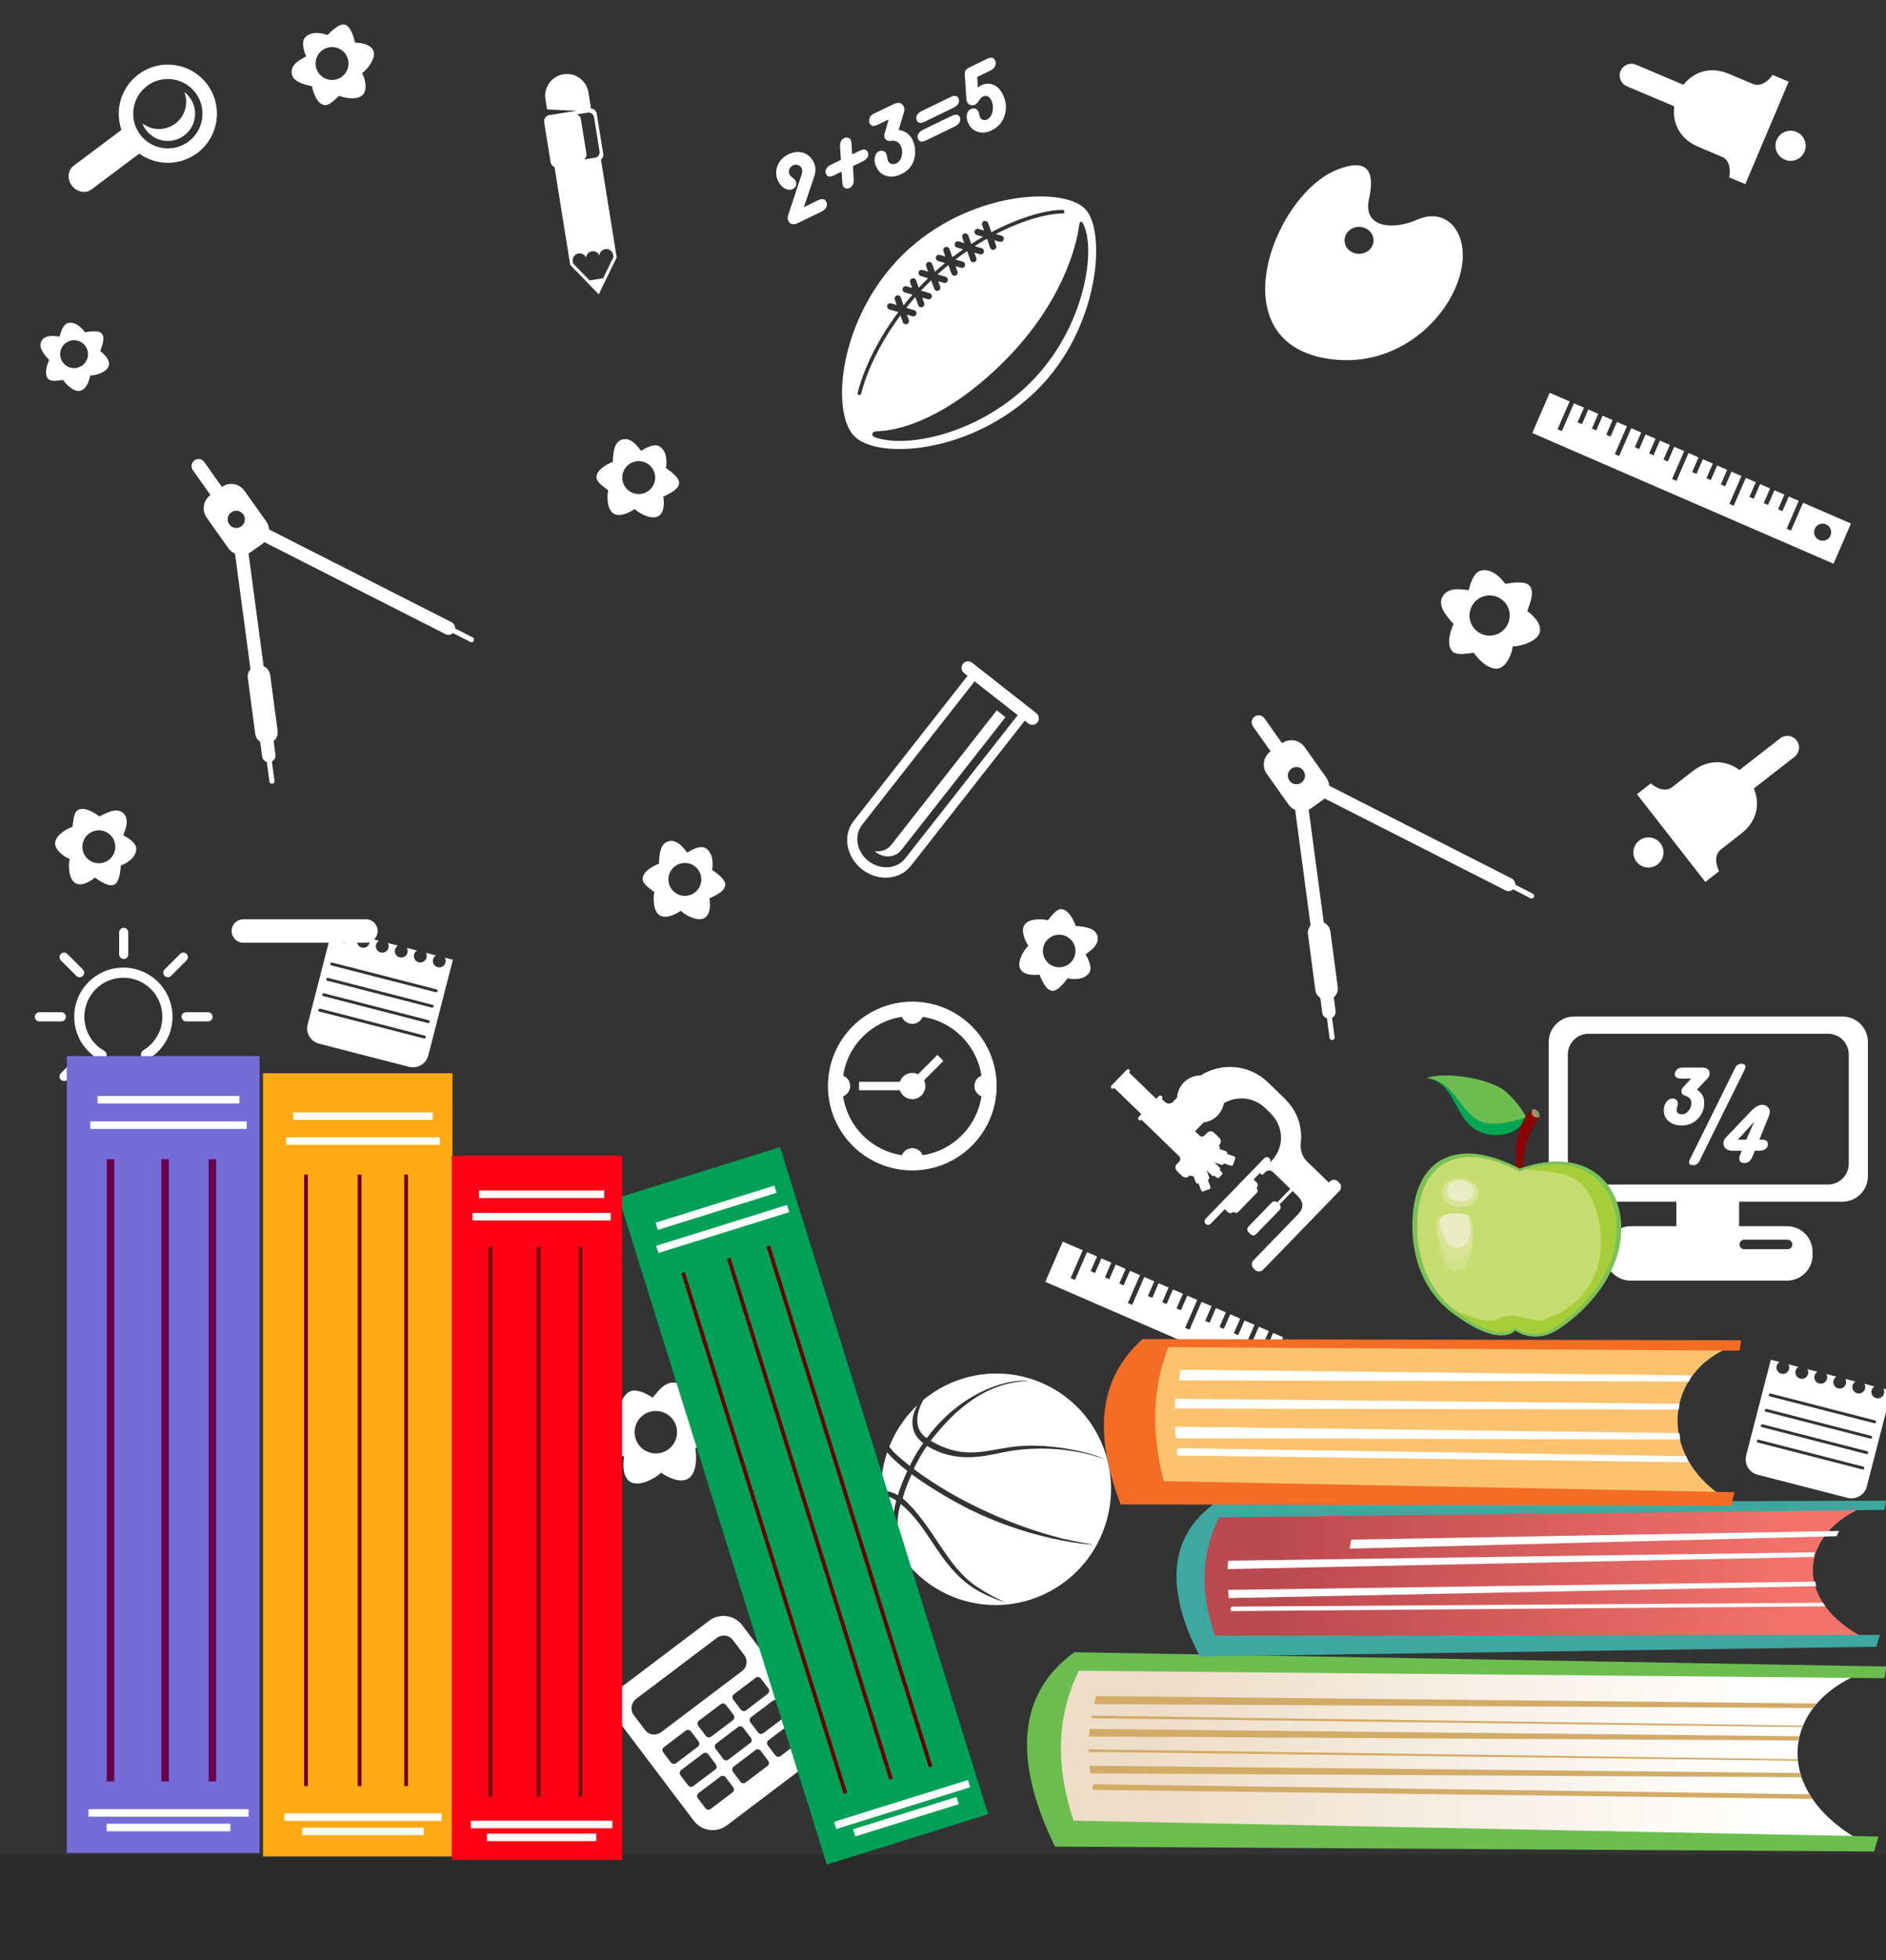 <?xml version="1.0" encoding="utf-8"?>
<!-- Generator: Adobe Illustrator 17.0.0, SVG Export Plug-In . SVG Version: 6.00 Build 0)  -->
<!DOCTYPE svg PUBLIC "-//W3C//DTD SVG 1.1//EN" "http://www.w3.org/Graphics/SVG/1.1/DTD/svg11.dtd">
<svg version="1.1" id="Layer_3" xmlns="http://www.w3.org/2000/svg" xmlns:xlink="http://www.w3.org/1999/xlink" x="0px" y="0px"
	 width="501.514px" height="521px" viewBox="0 0 501.514 521" enable-background="new 0 0 501.514 521" xml:space="preserve">
<rect x="0" y="0" width="501.514" height="521" fill="#333333" stroke="none"/>
<g>
	<g>
		<defs>
			<rect id="SVGID_1_" x="-14" y="-12" width="536" height="544"/>
		</defs>
		<clipPath id="SVGID_2_">
			<use xlink:href="#SVGID_1_"  overflow="visible"/>
		</clipPath>
		<g clip-path="url(#SVGID_2_)">
			<rect x="0" y="493" fill="#2A2A2A" width="505" height="28"/>
			<path fill="#FFFFFF" d="M475.193,325.929h-12.737v-6.512h27.453c3.753,0,6.794-3.039,6.794-6.781v-35.648
				c0-3.766-3.041-6.802-6.794-6.802h-71.298c-3.755,0-6.793,3.036-6.793,6.802v35.648c0,3.742,3.038,6.781,6.793,6.781h27.159
				v6.512h-12.167c-3.741,0-6.778,3.037-6.778,6.779v0.902c0,3.742,3.037,6.778,6.778,6.778h41.59c3.742,0,6.793-3.036,6.793-6.778
				v-0.902C481.986,328.966,478.935,325.929,475.193,325.929z M422.431,314.853c-3.051,0-5.52-2.473-5.52-5.533v-29.039
				c0-3.053,2.469-5.508,5.52-5.508h63.644c3.061,0,5.533,2.455,5.533,5.508v29.039c0,3.061-2.473,5.533-5.533,5.533H422.431z
				 M475.34,332.047h-11.507c-0.711,0-1.273-0.564-1.273-1.259c0-0.702,0.563-1.281,1.273-1.281h11.507
				c0.696,0,1.268,0.579,1.268,1.281C476.607,331.484,476.036,332.047,475.34,332.047z"/>
			<g>
				<path fill="#FFFFFF" d="M52.461,40.675c5.763-4.32,6.94-12.496,2.629-18.267c-4.319-5.772-12.496-6.95-18.278-2.632
					c-4.67,3.494-6.329,9.52-4.514,14.747l-12.701,9.521c-1.583,1.175-1.801,3.542-0.492,5.293c1.303,1.738,3.644,2.199,5.213,1.021
					l12.713-9.521C41.543,44.064,47.781,44.169,52.461,40.675z M37.246,35.752c-3.036-4.073-2.208-9.858,1.859-12.912
					c4.085-3.048,9.856-2.217,12.913,1.859c3.039,4.076,2.207,9.861-1.859,12.911C46.075,40.661,40.307,39.83,37.246,35.752z"/>
				<path fill="#FFFFFF" d="M50.428,25.887c-0.413-0.556-0.895-1.024-1.407-1.422c1.133,2.958,0.236,6.41-2.418,8.395
					c-2.653,1.976-6.216,1.863-8.726-0.044c0.224,0.612,0.54,1.202,0.958,1.747c2.404,3.212,6.938,3.864,10.134,1.459
					C52.178,33.63,52.834,29.089,50.428,25.887z"/>
			</g>
			<path fill="#FFFFFF" d="M479.457,133.632l-3.21,7.401l-1.146-0.499l3.207-7.414l-2.646-1.144l-1.704,3.893l-1.152-0.494
				l1.691-3.903l-2.648-1.154l-1.697,3.903l-1.148-0.497l1.686-3.903l-2.655-1.154l-1.689,3.904l-1.153-0.496l1.692-3.902
				l-2.656-1.153l-3.214,7.403l-1.152-0.498l3.217-7.404l-2.656-1.152l-1.692,3.902l-1.146-0.509l1.683-3.891l-2.649-1.153
				l-1.703,3.895l-1.143-0.499l1.682-3.901l-2.648-1.144l-1.683,3.891l-1.166-0.495l1.704-3.905l-2.671-1.151l-3.205,7.413
				l-1.147-0.51l3.21-7.402l-2.649-1.154l-1.703,3.907l-1.151-0.496l1.691-3.905l-2.651-1.153l-1.696,3.905l-1.15-0.51l1.688-3.891
				l-2.653-1.153l-1.691,3.903l-1.155-0.507l1.693-3.893l-2.653-1.152l-3.214,7.403l-1.152-0.497l3.217-7.415l-2.659-1.143
				l-1.693,3.895l-1.142-0.499l1.681-3.901l-2.65-1.155l-1.702,3.907l-1.141-0.5l1.681-3.9l-2.648-1.155l-1.682,3.902l-1.165-0.494
				l1.702-3.907l-2.671-1.15l-3.208,7.401l-1.143-0.498l3.209-7.403l-5.305-2.297l-4.637,10.689l80.112,34.747l4.637-10.689
				L479.457,133.632z M483.758,143.551c-1.141-0.5-1.676-1.845-1.18-2.997c0.499-1.153,1.831-1.686,2.998-1.179
				c1.141,0.499,1.674,1.844,1.177,2.995C486.255,143.513,484.9,144.049,483.758,143.551z"/>
			<path fill="#FFFFFF" d="M349.971,359.25l-3.21,7.4l-1.146-0.499l3.207-7.413l-2.647-1.145l-1.704,3.894l-1.152-0.494l1.691-3.903
				l-2.648-1.154l-1.697,3.903l-1.148-0.497l1.685-3.902l-2.655-1.154l-1.688,3.904l-1.153-0.496l1.692-3.902l-2.656-1.153
				l-3.214,7.403l-1.152-0.498l3.217-7.404l-2.656-1.152l-1.692,3.902l-1.146-0.509l1.683-3.892l-2.649-1.152l-1.703,3.895
				l-1.142-0.498l1.682-3.901l-2.648-1.144l-1.683,3.891l-1.166-0.494l1.704-3.906l-2.671-1.15l-3.205,7.412l-1.147-0.51l3.21-7.402
				l-2.649-1.154l-1.703,3.907l-1.151-0.496l1.691-3.905l-2.651-1.153l-1.696,3.905l-1.149-0.51l1.688-3.891l-2.653-1.154
				l-1.691,3.903l-1.155-0.507l1.693-3.894l-2.653-1.152l-3.214,7.403l-1.152-0.497l3.217-7.415l-2.659-1.143l-1.693,3.895
				l-1.142-0.499l1.681-3.901l-2.65-1.154l-1.702,3.906l-1.141-0.5l1.681-3.9l-2.647-1.154l-1.682,3.901l-1.165-0.494l1.702-3.907
				l-2.671-1.15l-3.208,7.401l-1.143-0.497l3.209-7.403l-5.305-2.297l-4.637,10.689l80.112,34.748l4.637-10.689L349.971,359.25z
				 M354.271,369.168c-1.141-0.5-1.676-1.844-1.18-2.996c0.499-1.152,1.831-1.686,2.998-1.18c1.141,0.5,1.674,1.844,1.177,2.996
				C356.769,369.131,355.413,369.666,354.271,369.168z"/>
			<path fill="#FFFFFF" d="M163.982,68.432l-4.17-25.998c0.447-0.38,0.69-0.952,0.588-1.576l-1.704-10.583
				c-0.121-0.797-0.776-1.384-1.547-1.446l-0.687-4.287c-0.505-3.171-3.478-5.31-6.629-4.801c-3.141,0.489-5.291,3.473-4.794,6.627
				l0.443,2.721l7.847,0.356l-7.592,1.211c-0.711,0.309-1.159,1.054-1.027,1.853l1.703,10.598c0.093,0.608,0.51,1.089,1.047,1.312
				l4.17,25.998l7.589,7.814L163.982,68.432z M155.255,42.399c0.493-0.308,0.789-0.897,0.688-1.52l-1.485-9.245
				c-0.093-0.62-0.559-1.091-1.128-1.226l2.945-0.466c0.804-0.128,1.556,0.423,1.691,1.22l1.454,9.08
				c0.133,0.804-0.415,1.561-1.219,1.689L155.255,42.399z M152.396,70.033l-0.087-0.546c-0.162-1.02,0.526-1.958,1.523-2.123
				c0.87-0.135,1.694,0.354,2.005,1.128c0.047-0.832,0.68-1.545,1.542-1.697c0.872-0.149,1.692,0.354,2.004,1.128
				c0.059-0.832,0.681-1.546,1.554-1.696c0.996-0.166,1.945,0.525,2.103,1.522l0.097,0.548l-2.753,5.66l-3.609,0.58L152.396,70.033z
				"/>
			<path fill="#FFFFFF" d="M125.698,169.42l-4.673-2.381c0.037-0.679-0.329-1.34-0.97-1.667l-48.502-24.639
				c-0.059-0.734-0.31-1.489-0.767-2.146l-5.785-8.141c-1.368-1.943-4.049-2.39-5.976-1.023l-0.009,0.006l-4.704-6.626
				c-0.598-0.853-1.76-1.041-2.595-0.452c-0.837,0.606-1.035,1.758-0.448,2.593l4.706,6.644l-0.009,0.005
				c-1.925,1.367-2.385,4.05-1.017,5.976l5.783,8.158c0.466,0.66,1.082,1.128,1.765,1.427l4.101,30.717
				c-0.54,0.62-0.822,1.481-0.701,2.356l1.973,14.834c0.122,0.885,0.617,1.635,1.307,2.09l0.527,3.927
				c0.091,0.709,0.604,1.261,1.247,1.471l0.692,5.197c0.052,0.372,0.394,0.618,0.771,0.574c0.367-0.041,0.629-0.392,0.576-0.753
				l-0.687-5.149c0.637-0.349,1.037-1.054,0.94-1.803l-0.482-3.634c0.769-0.644,1.205-1.644,1.062-2.716L71.85,179.43
				c-0.141-1.075-0.833-1.928-1.748-2.34l-4.008-29.988c0.209-0.109,0.415-0.227,0.615-0.368l3.059-2.169
				c0.197-0.139,0.369-0.294,0.544-0.454l48.124,24.436c0.611,0.322,1.315,0.242,1.841-0.134c0.063-0.039,0.122-0.083,0.179-0.142
				l4.627,2.366c0.325,0.163,0.733,0.029,0.908-0.311C126.155,169.998,126.021,169.589,125.698,169.42z M64.15,139.905
				c-1.029,0.745-2.457,0.497-3.18-0.543c-0.733-1.038-0.498-2.456,0.543-3.181c1.029-0.734,2.458-0.497,3.18,0.544
				C65.426,137.742,65.189,139.183,64.15,139.905z"/>
			<path fill="#FFFFFF" d="M407.605,237.542l-4.674-2.381c0.037-0.679-0.329-1.34-0.97-1.667l-48.503-24.639
				c-0.059-0.734-0.311-1.489-0.767-2.146l-5.784-8.141c-1.368-1.943-4.05-2.39-5.977-1.023l-0.009,0.006l-4.704-6.625
				c-0.598-0.853-1.76-1.041-2.596-0.452c-0.836,0.606-1.034,1.758-0.447,2.593l4.705,6.644l-0.009,0.005
				c-1.925,1.367-2.385,4.05-1.017,5.975l5.783,8.158c0.467,0.66,1.082,1.128,1.765,1.427l4.101,30.718
				c-0.54,0.619-0.822,1.48-0.7,2.355l1.974,14.834c0.121,0.885,0.616,1.635,1.307,2.09l0.527,3.928
				c0.091,0.709,0.603,1.261,1.246,1.471l0.692,5.197c0.052,0.371,0.394,0.617,0.771,0.574c0.367-0.041,0.63-0.393,0.576-0.754
				l-0.687-5.148c0.638-0.35,1.037-1.055,0.941-1.803l-0.482-3.635c0.77-0.645,1.205-1.645,1.063-2.717l-1.974-14.834
				c-0.142-1.075-0.833-1.929-1.747-2.341L348,215.223c0.209-0.109,0.415-0.227,0.614-0.368l3.06-2.169
				c0.197-0.139,0.369-0.294,0.544-0.454l48.124,24.436c0.611,0.322,1.315,0.242,1.841-0.134c0.063-0.039,0.123-0.083,0.18-0.142
				l4.627,2.366c0.324,0.163,0.733,0.029,0.908-0.311C408.063,238.119,407.928,237.71,407.605,237.542z M346.057,208.027
				c-1.029,0.745-2.457,0.497-3.18-0.543c-0.734-1.038-0.498-2.456,0.543-3.181c1.029-0.734,2.457-0.497,3.18,0.543
				C347.334,205.864,347.096,207.304,346.057,208.027z"/>
			<g>
				<path fill="#FFFFFF" d="M242.59,266.241L242.59,266.241L242.59,266.241L242.59,266.241c-12.392,0-22.428,10.033-22.428,22.431
					c0,12.385,10.036,22.428,22.428,22.428l0,0l0,0l0,0c12.383,0,22.428-10.043,22.428-22.428
					C265.018,276.274,254.973,266.241,242.59,266.241z M245.334,307.056c-0.435-1.093-1.505-1.87-2.744-1.87
					c-1.25,0-2.318,0.777-2.753,1.87c-8.064-1.195-14.444-7.585-15.631-15.639c1.087-0.435,1.865-1.505,1.865-2.746
					c0-1.256-0.778-2.323-1.865-2.749c1.187-8.065,7.567-14.454,15.631-15.635c0.435,1.094,1.503,1.866,2.753,1.866
					c1.239,0,2.31-0.772,2.744-1.866c8.061,1.181,14.442,7.569,15.64,15.635c-1.093,0.424-1.865,1.493-1.865,2.749
					c0,1.241,0.772,2.311,1.865,2.746C259.776,299.471,253.396,305.861,245.334,307.056z"/>
				<path fill="#FFFFFF" d="M249.268,280.395l-5.146,5.145c-0.468-0.226-0.982-0.353-1.532-0.353c-1.529,0-2.828,0.987-3.3,2.356
					h-10.861v2.252h10.861c0.472,1.361,1.77,2.365,3.3,2.365c1.923,0,3.479-1.574,3.479-3.488c0-0.552-0.128-1.071-0.354-1.53
					l5.146-5.15L249.268,280.395z"/>
			</g>
			<g>
				<g>
					<path fill="#FFFFFF" d="M273.995,189.649l-1.873-1.47l-31.418,40.002c-2.233,2.861-6.617,3.15-9.778,0.682
						c-3.158-2.472-3.895-6.801-1.661-9.66l31.403-40.027l-1.874-1.469l-31.801,40.527c-2.983,3.774-1.988,9.53,2.206,12.826
						c4.197,3.295,10.027,2.893,13.009-0.905L273.995,189.649z"/>
					<path fill="#FFFFFF" d="M275.875,192.006c-0.602,0.751-1.686,0.883-2.449,0.295l-17.07-13.397
						c-0.75-0.602-0.881-1.689-0.296-2.46l0,0c0.603-0.752,1.687-0.882,2.437-0.294l17.084,13.414
						C276.33,190.159,276.463,191.256,275.875,192.006L275.875,192.006z"/>
				</g>
				<path fill="#FFFFFF" d="M267.378,190.633l-2.318-1.833l-28.081,35.798c-1.032,1.311-2.7,1.869-4.368,1.629
					c0.073,0.092,0.154,0.168,0.246,0.239c2.186,1.718,5.228,1.507,6.77-0.472L267.378,190.633z"/>
			</g>
			<path fill="#FFFFFF" d="M472.451,37.183c-0.861,2.03,0.096,4.384,2.126,5.249c2.03,0.864,4.397-0.079,5.265-2.124
				c0.864-2.03-0.097-4.384-2.126-5.248C475.677,34.194,473.317,35.138,472.451,37.183z M466.08,22.309
				c-2.179-0.922-6.326-2.679-6.326-2.679c-5.151-2.18-9.52-0.368-12.119,2.913l-12.637-5.361c-1.559-0.657-3.387,0.072-4.057,1.663
				c-0.683,1.573,0.078,3.403,1.636,4.077l12.639,5.346c-0.559,4.15,1.209,8.553,6.329,10.727c0,0,3.81,1.616,6.325,2.677
				c2.93,1.236,1.953,5.472,1.953,5.472l4.281,1.805l11.53-27.234l-4.267-1.804C471.368,19.912,468.985,23.532,466.08,22.309z"/>
			<path fill="#FFFFFF" d="M441.506,224.12c-1.354-1.741-3.876-2.052-5.619-0.699c-1.744,1.352-2.073,3.879-0.71,5.632
				c1.353,1.744,3.876,2.05,5.619,0.699C442.546,228.393,442.871,225.873,441.506,224.12z M457.6,225.8
				c1.866-1.454,5.42-4.221,5.42-4.221c4.413-3.437,4.958-8.135,3.358-12.003l10.836-8.426c1.333-1.041,1.587-2.993,0.524-4.353
				c-1.042-1.362-3.011-1.589-4.358-0.557l-10.824,8.435c-3.353-2.509-8.059-3.109-12.451,0.303c0,0-3.268,2.54-5.419,4.221
				c-2.506,1.956-5.729-0.959-5.729-0.959l-3.661,2.86l18.17,23.334l3.653-2.848C457.119,231.586,455.117,227.742,457.6,225.8z"/>
			<path fill="#FFFFFF" d="M376.881,58.387c-6.261,2.781-14.561,2.303-12.852-5.446c1.231-5.557,1.104-11.619-8.448-7.841
				c-17.344,6.828-32.576,47.875-0.027,50.541c17.62,1.426,30.938-12.364,33.126-24.539
				C390.39,61.537,384.506,54.993,376.881,58.387z M361.389,67.468c-2.127,0-3.847-1.593-3.847-3.584
				c0-1.976,1.72-3.583,3.847-3.583c2.126,0,3.86,1.607,3.86,3.583C365.249,65.876,363.515,67.468,361.389,67.468z"/>
			<path fill="#FFFFFF" d="M32.799,257.192c-7.214,0.002-13.062,5.85-13.062,13.058c0,4.593,2.352,8.614,5.919,10.941v10.283
				c0,3.557,2.897,6.455,6.469,6.457h1.599c3.571-0.002,6.453-2.9,6.455-6.457v-10.439c3.435-2.35,5.692-6.304,5.692-10.786
				C45.87,263.042,40.02,257.194,32.799,257.192z M38.133,279.147c-0.399,0.248-0.653,0.691-0.653,1.157v5.974h-9.125v-5.841
				c0-0.476-0.252-0.919-0.68-1.169c-3.134-1.779-5.245-5.145-5.245-9.018c0-2.855,1.159-5.451,3.04-7.33
				c1.875-1.882,4.47-3.041,7.329-3.041c2.869,0,5.458,1.159,7.344,3.041c1.873,1.879,3.026,4.475,3.026,7.33
				C43.169,274.031,41.148,277.338,38.133,279.147z M32.891,254.892c0.678,0,1.215-0.528,1.215-1.206v-5.833
				c0-0.684-0.538-1.229-1.215-1.229c-0.669,0-1.208,0.546-1.208,1.229v5.833C31.684,254.363,32.222,254.892,32.891,254.892z
				 M45.488,259.398l4.116-4.119c0.481-0.492,0.481-1.251,0-1.721c-0.465-0.469-1.242-0.469-1.706,0l-4.133,4.12
				c-0.47,0.49-0.47,1.255,0,1.72C44.244,259.866,45.002,259.866,45.488,259.398z M20.307,259.398c0.468,0.469,1.243,0.469,1.708,0
				c0.478-0.466,0.478-1.23,0-1.72l-4.117-4.12c-0.481-0.469-1.245-0.469-1.722,0c-0.47,0.469-0.47,1.229,0,1.721L20.307,259.398z
				 M20.307,281.147l-4.13,4.123c-0.47,0.465-0.47,1.252,0,1.717c0.477,0.468,1.24,0.468,1.722,0l4.117-4.121
				c0.478-0.467,0.478-1.251,0-1.719C21.548,280.678,20.775,280.678,20.307,281.147z M55.323,269.057h-5.836
				c-0.677,0-1.215,0.551-1.215,1.207c0,0.677,0.538,1.229,1.215,1.229h5.836c0.667,0,1.204-0.552,1.204-1.229
				C56.527,269.607,55.991,269.057,55.323,269.057z M45.488,281.147c-0.485-0.469-1.244-0.469-1.723,0
				c-0.47,0.468-0.47,1.252,0,1.719l4.133,4.121c0.464,0.468,1.241,0.468,1.706,0c0.481-0.465,0.481-1.252,0-1.717L45.488,281.147z
				 M17.52,270.264c0-0.656-0.551-1.207-1.213-1.207h-5.839c-0.667,0-1.204,0.551-1.204,1.207c0,0.677,0.537,1.229,1.204,1.229
				h5.839C16.97,271.492,17.52,270.94,17.52,270.264z"/>
			<path fill="#FFFFFF" d="M118.283,254.554c0.219,0.365,0.295,0.841,0.178,1.293c-0.23,0.906-1.16,1.457-2.078,1.223
				c-0.916-0.23-1.467-1.164-1.226-2.079c0.115-0.453,0.404-0.814,0.777-1.034l-2.691-0.705c0.221,0.38,0.295,0.841,0.178,1.293
				c-0.232,0.907-1.164,1.458-2.08,1.224c-0.918-0.232-1.465-1.155-1.234-2.08c0.125-0.451,0.412-0.812,0.789-1.034l-2.732-0.711
				c0.223,0.38,0.295,0.841,0.18,1.294c-0.232,0.916-1.164,1.456-2.08,1.224s-1.465-1.155-1.225-2.079
				c0.117-0.453,0.402-0.814,0.779-1.034l-2.695-0.696c0.219,0.375,0.295,0.832,0.178,1.283c-0.232,0.925-1.162,1.46-2.08,1.226
				c-0.918-0.232-1.467-1.155-1.235-2.073c0.125-0.46,0.414-0.819,0.787-1.04l-2.702-0.688c0.219,0.365,0.305,0.824,0.189,1.278
				c-0.241,0.922-1.174,1.472-2.081,1.223c-0.916-0.233-1.466-1.156-1.234-2.064c0.116-0.462,0.412-0.83,0.78-1.051l-2.695-0.687
				c0.221,0.365,0.303,0.823,0.18,1.293c-0.234,0.907-1.165,1.457-2.083,1.22c-0.907-0.246-1.455-1.168-1.223-2.076
				c0.116-0.451,0.401-0.832,0.776-1.05l-2.323-0.595l-6.544,25.418c-0.586,2.27,0.777,4.572,3.046,5.148l23.88,6.142
				c2.266,0.595,4.568-0.776,5.156-3.044l6.535-25.416L118.283,254.554z M112.715,276.018l-27.773-7.141
				c-0.202-0.045-0.336-0.258-0.282-0.469c0.055-0.211,0.269-0.338,0.481-0.287l27.771,7.139c0.215,0.063,0.338,0.275,0.283,0.487
				C113.141,275.952,112.928,276.08,112.715,276.018z M113.766,271.93l-27.763-7.156c-0.211-0.047-0.335-0.262-0.29-0.471
				c0.063-0.211,0.267-0.334,0.479-0.27l27.773,7.139c0.213,0.061,0.336,0.266,0.283,0.471
				C114.193,271.852,113.978,271.977,113.766,271.93z M114.826,267.826l-27.772-7.141c-0.212-0.049-0.335-0.264-0.282-0.469
				c0.054-0.212,0.268-0.334,0.472-0.289l27.772,7.157c0.213,0.046,0.336,0.259,0.283,0.472
				C115.244,267.766,115.029,267.889,114.826,267.826z M115.877,263.738L88.104,256.6c-0.211-0.064-0.336-0.277-0.281-0.484
				c0.053-0.2,0.268-0.338,0.479-0.276l27.766,7.14c0.211,0.058,0.344,0.262,0.291,0.47
				C116.305,263.661,116.09,263.801,115.877,263.738z"/>
			<path fill="#FFFFFF" d="M500.808,369.117c0.219,0.365,0.295,0.841,0.178,1.293c-0.23,0.906-1.16,1.457-2.078,1.223
				c-0.916-0.23-1.467-1.163-1.227-2.078c0.115-0.453,0.404-0.814,0.777-1.034l-2.691-0.704c0.221,0.38,0.295,0.84,0.178,1.293
				c-0.232,0.907-1.164,1.457-2.08,1.225c-0.918-0.232-1.465-1.155-1.234-2.08c0.125-0.451,0.412-0.813,0.789-1.035l-2.732-0.711
				c0.223,0.381,0.295,0.842,0.18,1.295c-0.232,0.916-1.164,1.456-2.08,1.224s-1.465-1.155-1.225-2.079
				c0.117-0.453,0.402-0.813,0.779-1.033l-2.695-0.696c0.219,0.374,0.295,0.831,0.178,1.283c-0.232,0.925-1.162,1.46-2.079,1.226
				c-0.918-0.232-1.467-1.154-1.236-2.072c0.125-0.461,0.414-0.82,0.787-1.041l-2.701-0.688c0.219,0.365,0.305,0.824,0.188,1.278
				c-0.241,0.923-1.175,1.472-2.081,1.223c-0.916-0.233-1.467-1.156-1.234-2.064c0.115-0.462,0.412-0.83,0.779-1.051l-2.695-0.686
				c0.221,0.365,0.303,0.823,0.18,1.294c-0.233,0.906-1.164,1.457-2.082,1.219c-0.907-0.246-1.455-1.168-1.223-2.075
				c0.115-0.451,0.4-0.831,0.775-1.05l-2.322-0.596l-6.545,25.418c-0.585,2.27,0.777,4.572,3.047,5.148l23.88,6.143
				c2.266,0.594,4.568-0.777,5.156-3.045l6.535-25.416L500.808,369.117z M495.239,390.58l-27.772-7.141
				c-0.203-0.045-0.336-0.258-0.282-0.468c0.056-0.211,0.269-0.338,0.481-0.288l27.771,7.139c0.215,0.063,0.338,0.275,0.283,0.488
				C495.665,390.516,495.452,390.643,495.239,390.58z M496.29,386.492l-27.763-7.155c-0.212-0.047-0.336-0.263-0.291-0.472
				c0.064-0.211,0.268-0.333,0.48-0.27l27.772,7.139c0.213,0.06,0.336,0.266,0.283,0.471
				C496.718,386.415,496.503,386.539,496.29,386.492z M497.351,382.389l-27.772-7.14c-0.212-0.05-0.335-0.265-0.281-0.47
				c0.053-0.211,0.268-0.334,0.471-0.288l27.772,7.157c0.213,0.045,0.336,0.258,0.283,0.471
				C497.769,382.328,497.554,382.451,497.351,382.389z M498.401,378.301l-27.773-7.139c-0.211-0.063-0.336-0.277-0.281-0.484
				c0.054-0.199,0.267-0.338,0.479-0.275l27.766,7.14c0.211,0.058,0.344,0.261,0.291,0.47
				C498.829,378.225,498.614,378.363,498.401,378.301z"/>
			<path fill="#FFFFFF" d="M188.613,430.764l-23.227,17.555c-2.766,2.073-3.286,6.019-1.207,8.764l20.309,26.878
				c2.082,2.764,6.02,3.314,8.77,1.245l23.227-17.554c2.715-2.07,3.282-6.023,1.206-8.768l-20.327-26.893
				C195.301,429.247,191.337,428.719,188.613,430.764z M194.97,475.058c0.322,0.447,0.237,1.034-0.188,1.371l-5.825,4.406
				c-0.429,0.329-1.036,0.239-1.365-0.19l-2.028-2.677c-0.317-0.434-0.237-1.037,0.191-1.366l5.834-4.387
				c0.429-0.332,1.032-0.244,1.365,0.19L194.97,475.058z M190.335,468.945c0.363,0.481,0.284,1.081-0.147,1.408l-5.831,4.391
				c-0.428,0.329-1.033,0.249-1.395-0.229l-1.989-2.617c-0.327-0.455-0.274-1.094,0.155-1.426l5.833-4.389
				c0.429-0.329,1.062-0.201,1.391,0.227L190.335,468.945z M185.744,462.869c0.328,0.428,0.262,1.069-0.167,1.398l-5.809,4.411
				c-0.438,0.304-1.086,0.182-1.398-0.241l-1.996-2.631c-0.328-0.428-0.272-1.093,0.166-1.399l5.81-4.408
				c0.443-0.332,1.074-0.205,1.403,0.22L185.744,462.869z M204.282,468.033c0.329,0.427,0.237,1.033-0.193,1.362l-5.818,4.384
				c-0.431,0.33-1.037,0.267-1.365-0.192l-2.017-2.652c-0.33-0.428-0.238-1.035,0.191-1.363l5.821-4.415
				c0.431-0.331,1.038-0.238,1.367,0.193L204.282,468.033z M199.654,461.9c0.359,0.469,0.271,1.085-0.163,1.402l-5.809,4.411
				c-0.447,0.33-1.049,0.242-1.407-0.225l-1.985-2.648c-0.33-0.428-0.268-1.072,0.163-1.395l5.81-4.411
				c0.436-0.317,1.084-0.186,1.393,0.225L199.654,461.9z M195.058,455.815c0.318,0.433,0.274,1.094-0.156,1.422l-5.832,4.39
				c-0.429,0.332-1.061,0.204-1.39-0.228l-1.991-2.648c-0.323-0.415-0.274-1.063,0.166-1.398l5.82-4.383
				c0.43-0.332,1.074-0.207,1.392,0.225L195.058,455.815z M213.563,461.029c0.319,0.403,0.245,1.03-0.206,1.343l-5.807,4.406
				c-0.431,0.331-1.038,0.24-1.365-0.191l-2.024-2.662c-0.321-0.45-0.242-1.049,0.189-1.38l5.829-4.388
				c0.431-0.329,1.036-0.238,1.368,0.191L213.563,461.029z M208.926,454.876c0.367,0.493,0.272,1.102-0.156,1.431l-5.814,4.391
				c-0.433,0.321-1.052,0.235-1.398-0.238l-1.991-2.617c-0.331-0.428-0.273-1.095,0.16-1.413l5.815-4.393
				c0.441-0.336,1.074-0.211,1.405,0.219L208.926,454.876z M204.338,448.813c0.329,0.427,0.262,1.07-0.168,1.399l-5.809,4.409
				c-0.43,0.329-1.074,0.207-1.413-0.246l-1.981-2.626c-0.327-0.428-0.264-1.067,0.168-1.399l5.809-4.406
				c0.43-0.33,1.075-0.209,1.41,0.23L204.338,448.813z M197.928,439.95c1.003,1.344,0.719,3.224-0.631,4.244l-21.454,16.202
				c-1.347,1.024-3.276,0.814-4.271-0.502l-3.069-4.071c-0.992-1.312-0.686-3.24,0.663-4.265l21.454-16.201
				c1.351-1.02,3.258-0.763,4.249,0.551L197.928,439.95z"/>
			<path fill="#FFFFFF" d="M464.143,283.595c0-0.56-0.362-0.84-1.087-0.84c-0.738,0-1.278,0.342-1.62,1.025L449.4,308.1
				c-0.178,0.354-0.268,0.614-0.268,0.779c0,0.546,0.362,0.819,1.087,0.819c0.751,0,1.299-0.335,1.641-1.004l12.037-24.32
				C464.061,284.035,464.143,283.774,464.143,283.595z M453.174,293.07c0-1.463-0.644-2.611-1.929-3.445l2.83-3.014
				c0.355-0.369,0.533-0.807,0.533-1.313c0-1.025-0.697-1.537-2.092-1.537h-5.146c-0.561,0-1.036,0.171-1.426,0.513
				c-0.389,0.342-0.584,0.758-0.584,1.251c0,0.779,0.567,1.169,1.701,1.169h2.626l-1.867,2.029l-0.267,0.268
				c-0.287,0.328-0.43,0.684-0.43,1.065c0,0.603,0.376,1.018,1.128,1.251c0.997,0.328,1.496,0.958,1.496,1.887
				c0,0.778-0.25,1.473-0.748,2.081c-0.499,0.608-1.07,0.913-1.712,0.913c-0.957,0-1.436-0.41-1.436-1.231
				c0-0.15,0.047-0.396,0.144-0.738l0.082-0.287c0.067-0.231,0.103-0.451,0.103-0.656c0-0.354-0.141-0.659-0.421-0.913
				c-0.28-0.252-0.612-0.379-0.994-0.379c-0.656,0-1.21,0.308-1.661,0.923c-0.451,0.615-0.677,1.367-0.677,2.255
				c0,1.177,0.443,2.136,1.333,2.882c0.889,0.746,2.03,1.117,3.424,1.117c1.695,0,3.118-0.584,4.266-1.752
				C452.598,296.239,453.174,294.793,453.174,293.07z M470.623,295.509c0-0.52-0.194-0.955-0.585-1.312
				c-0.389-0.354-0.871-0.533-1.445-0.533c-0.916,0-1.934,0.587-3.055,1.764l-6.152,6.459l-0.472,0.492
				c-0.409,0.439-0.615,0.957-0.615,1.558c0,0.59,0.219,1.057,0.656,1.406c0.438,0.348,1.025,0.522,1.764,0.522h2.44l-0.328,0.82
				l-0.144,0.329c-0.124,0.314-0.184,0.595-0.184,0.841c0,0.86,0.465,1.292,1.395,1.292c0.942,0,1.661-0.608,2.153-1.825
				l0.594-1.457h1.149c0.724,0,1.291-0.156,1.702-0.471c0.409-0.314,0.614-0.752,0.614-1.313c0-0.779-0.567-1.169-1.701-1.169
				h-0.574l2.399-5.905C470.493,296.377,470.623,295.879,470.623,295.509z M464.369,302.913h-2.234l4.347-4.757L464.369,302.913z"/>
			<path fill="#FFFFFF" d="M240.282,28.268c-0.492-1.017-1.412-1.2-2.76-0.547l-5.212,2.525c-0.517,0.25-0.876,0.623-1.075,1.117
				c-0.2,0.495-0.189,0.971,0.033,1.428c0.365,0.754,1.085,0.871,2.161,0.349l2.886-1.398l-0.983,3.38l-0.119,0.402
				c-0.123,0.437-0.097,0.837,0.079,1.202c0.279,0.576,0.832,0.811,1.66,0.703c1.205-0.145,2.057,0.295,2.554,1.321
				c0.411,0.848,0.497,1.752,0.263,2.713c-0.235,0.961-0.709,1.615-1.422,1.959c-0.448,0.218-0.877,0.268-1.284,0.151
				c-0.405-0.116-0.71-0.382-0.911-0.797c-0.078-0.161-0.152-0.455-0.223-0.882c-0.09-0.531-0.179-0.886-0.265-1.064
				c-0.163-0.339-0.439-0.57-0.821-0.693c-0.385-0.123-0.754-0.098-1.11,0.074c-0.61,0.295-0.983,0.853-1.12,1.672
				c-0.137,0.82,0.004,1.662,0.423,2.526c0.599,1.238,1.512,2.026,2.737,2.363c1.225,0.337,2.541,0.166,3.947-0.516
				c2.179-1.054,3.377-2.782,3.598-5.179c0.131-1.413-0.088-2.709-0.658-3.887c-0.738-1.525-1.973-2.409-3.701-2.649l1.438-4.777
				C240.556,29.25,240.517,28.751,240.282,28.268z M228.599,40.079l-1.996,0.966l-0.174-2.789c-0.031-0.497-0.097-0.848-0.195-1.05
				c-0.147-0.306-0.393-0.503-0.734-0.595c-0.342-0.09-0.695-0.047-1.061,0.129c-0.77,0.374-1.121,1.15-1.052,2.33l0.216,3.427
				l-2.529,1.225c-0.67,0.325-1.129,0.717-1.377,1.177c-0.248,0.46-0.255,0.931-0.021,1.415c0.341,0.703,1.045,0.796,2.113,0.28
				l2.008-0.973l0.174,2.788c0.036,0.506,0.103,0.86,0.201,1.064c0.148,0.305,0.392,0.501,0.732,0.587
				c0.341,0.086,0.688,0.043,1.044-0.129c0.779-0.378,1.139-1.151,1.072-2.324l-0.222-3.439l2.53-1.225
				c0.668-0.325,1.126-0.716,1.369-1.173c0.244-0.459,0.249-0.929,0.015-1.412C230.37,39.654,229.667,39.562,228.599,40.079z
				 M263.767,15.348c-0.352-0.055-0.82,0.059-1.404,0.343l-4.258,2.062c-0.695,0.337-1.139,0.645-1.326,0.924
				c-0.189,0.28-0.26,0.749-0.215,1.406l0.398,6.07c0.027,0.425,0.094,0.744,0.196,0.956c0.193,0.398,0.489,0.666,0.891,0.801
				c0.4,0.136,0.804,0.104,1.21-0.092c0.306-0.148,0.559-0.359,0.76-0.634l0.631-0.87c0.209-0.301,0.459-0.521,0.747-0.66
				c0.415-0.201,0.824-0.216,1.226-0.045c0.402,0.172,0.719,0.496,0.949,0.97c0.463,0.958,0.582,1.97,0.355,3.037
				c-0.227,1.067-0.713,1.781-1.458,2.142c-0.355,0.172-0.714,0.208-1.071,0.104c-0.359-0.104-0.615-0.312-0.767-0.625
				c-0.077-0.161-0.134-0.322-0.171-0.482l-0.125-0.552c-0.053-0.237-0.119-0.439-0.201-0.609c-0.181-0.373-0.454-0.614-0.821-0.724
				s-0.755-0.067-1.161,0.131c-0.594,0.287-0.946,0.793-1.061,1.519c-0.115,0.725,0.03,1.507,0.437,2.345
				c0.55,1.136,1.402,1.869,2.556,2.2s2.363,0.19,3.625-0.422c1.73-0.837,2.881-2.171,3.453-4.002
				c0.572-1.831,0.412-3.67-0.483-5.518c-0.62-1.279-1.459-2.142-2.517-2.586c-1.058-0.446-2.145-0.397-3.264,0.145
				c-0.263,0.127-0.555,0.315-0.873,0.564l-0.174-2.788l3.357-1.626c0.695-0.336,1.164-0.75,1.408-1.24
				c0.244-0.489,0.234-1.005-0.027-1.548C264.392,15.635,264.117,15.404,263.767,15.348z M209.641,41.02
				c-1.415,0.685-2.383,1.711-2.903,3.078s-0.459,2.715,0.186,4.045c0.439,0.907,1.033,1.563,1.785,1.969
				c0.75,0.406,1.449,0.452,2.093,0.14c0.433-0.21,0.718-0.516,0.858-0.919c0.139-0.402,0.107-0.815-0.099-1.239
				c-0.135-0.28-0.388-0.55-0.754-0.813c-0.418-0.299-0.706-0.615-0.866-0.945c-0.21-0.432-0.227-0.879-0.053-1.34
				c0.175-0.461,0.49-0.802,0.947-1.024c0.441-0.213,0.891-0.247,1.348-0.103c0.457,0.145,0.785,0.425,0.987,0.84
				c0.218,0.449,0.224,0.98,0.019,1.592l-3.574,10.77c-0.214,0.638-0.207,1.19,0.018,1.655c0.214,0.442,0.539,0.718,0.975,0.831
				c0.438,0.113,0.914,0.044,1.432-0.206l6.305-3.054c0.678-0.328,1.137-0.732,1.377-1.208c0.24-0.478,0.234-0.975-0.017-1.492
				c-0.368-0.763-1.092-0.883-2.169-0.362l-3.775,1.828l2.764-8.165c0.459-1.363,0.402-2.637-0.174-3.824
				c-0.611-1.263-1.543-2.085-2.795-2.468C212.302,40.226,210.997,40.363,209.641,41.02z M253.075,30.798l-7.539,3.651
				c-0.662,0.319-1.115,0.71-1.363,1.17s-0.254,0.932-0.02,1.414c0.341,0.704,1.044,0.797,2.112,0.28l7.537-3.651
				c0.671-0.324,1.127-0.715,1.371-1.174c0.243-0.458,0.248-0.928,0.015-1.412C254.847,30.375,254.143,30.281,253.075,30.798z
				 M254.858,26.089c-0.34-0.703-1.049-0.794-2.125-0.273l-7.525,3.645c-0.67,0.325-1.129,0.717-1.377,1.177
				c-0.247,0.46-0.254,0.931-0.021,1.415c0.342,0.704,1.051,0.795,2.127,0.274l7.525-3.645c0.669-0.324,1.127-0.717,1.376-1.176
				C255.085,27.044,255.093,26.572,254.858,26.089z"/>
			<path fill="#FFFFFF" d="M188.9,380.542c0-2.445-3.465-4.453-5.63-5.258c-0.108-3.045-0.343-6.972-3.331-7.686
				c-3.271-0.782-5.35,2.846-6.379,3.883c-0.858-0.52-4.308-2.766-6.35-1.465c-3.13,1.992-2.239,7.053-2.175,7.398
				c-1.437,1.031-4.512,3.142-4.512,5.048c0,2.284,3.484,3.821,5.426,4.727c-0.01,0.13-1.115,6.031,2.398,7.008
				c2.561,0.711,6.429-1.644,7.47-2.784c1.005,0.89,4.977,3.067,7.252,1.575c2.627-1.725,2.057-7.295,1.793-7.948
				C186.153,383.996,188.9,382.331,188.9,380.542z M174.393,386.328c-3.118,0-5.645-2.527-5.645-5.645
				c0-3.118,2.526-5.644,5.645-5.644c3.117,0,5.645,2.525,5.645,5.644C180.037,383.801,177.51,386.328,174.393,386.328z"/>
			<path fill="#FFFFFF" d="M161.733,130.323c-0.203,0.507-0.646,4.823,1.39,6.16c1.764,1.157,4.842-0.532,5.62-1.22
				c0.807,0.882,3.805,2.708,5.789,2.156c2.722-0.755,1.864-5.329,1.857-5.431c1.506-0.701,4.204-1.892,4.204-3.662
				c0-1.477-2.382-3.113-3.496-3.912c0.05-0.269,0.741-4.19-1.685-5.734c-1.582-1.008-4.256,0.732-4.922,1.135
				c-0.798-0.803-2.407-3.615-4.942-3.009c-2.316,0.555-2.498,3.597-2.583,5.957c-1.677,0.623-4.361,2.18-4.361,4.073
				C158.604,128.224,160.732,129.514,161.733,130.323z M165.472,126.947c0-2.416,1.959-4.373,4.375-4.373s4.374,1.957,4.374,4.373
				c0,2.417-1.958,4.374-4.374,4.374S165.472,129.363,165.472,126.947z"/>
			<path fill="#FFFFFF" d="M174.004,237.124c-0.204,0.507-0.646,4.823,1.389,6.159c1.764,1.158,4.842-0.532,5.62-1.22
				c0.806,0.883,3.806,2.708,5.789,2.157c2.722-0.756,1.865-5.331,1.858-5.432c1.505-0.702,4.205-1.893,4.205-3.662
				c0-1.478-2.384-3.113-3.498-3.912c0.051-0.268,0.741-4.19-1.684-5.735c-1.583-1.008-4.258,0.732-4.922,1.135
				c-0.798-0.803-2.408-3.615-4.943-3.008c-2.316,0.555-2.498,3.597-2.582,5.957c-1.678,0.624-4.363,2.18-4.363,4.074
				C170.873,235.024,173.003,236.315,174.004,237.124z M177.742,233.747c0-2.416,1.959-4.372,4.374-4.372
				c2.417,0,4.375,1.956,4.375,4.372c0,2.417-1.958,4.376-4.375,4.376C179.701,238.123,177.742,236.164,177.742,233.747z"/>
			<path fill="#FFFFFF" d="M90.189,25.462c0.462,0.29,4.634,1.486,6.308-0.282c1.45-1.532,0.331-4.86-0.21-5.747
				c1.011-0.638,3.337-3.268,3.144-5.318c-0.264-2.813-4.918-2.776-5.018-2.787c-0.425-1.605-1.122-4.472-2.864-4.785
				c-1.453-0.261-3.483,1.796-4.466,2.753c-0.256-0.098-3.993-1.469-5.941,0.646c-1.272,1.38-0.03,4.318,0.249,5.044
				c-0.931,0.644-3.983,1.733-3.834,4.336c0.139,2.377,3.101,3.093,5.409,3.592c0.318,1.761,1.377,4.678,3.241,5.013
				C87.57,28.172,89.216,26.304,90.189,25.462z M87.525,21.186c-2.378-0.426-3.96-2.699-3.534-5.077
				c0.427-2.378,2.698-3.961,5.077-3.535c2.378,0.426,3.96,2.699,3.535,5.077C92.176,20.029,89.903,21.612,87.525,21.186z"/>
			<path fill="#FFFFFF" d="M16.802,100.987c0.177,0.427,2.469,3.296,4.49,2.896c1.75-0.347,2.608-3.192,2.67-4.069
				c1.01,0.055,3.904-0.621,4.774-2.13c1.196-2.069-2.033-4.323-2.097-4.38c0.493-1.316,1.417-3.636,0.367-4.706
				c-0.875-0.892-3.284-0.466-4.431-0.288c-0.128-0.192-2.036-2.969-4.416-2.464c-1.554,0.329-2.137,2.966-2.299,3.603
				c-0.959-0.012-3.598-0.755-4.769,1.114c-1.069,1.708,0.625,3.652,1.973,5.127c-0.644,1.372-1.342,3.903-0.219,5.047
				C13.666,101.575,15.717,101.092,16.802,100.987z M17.058,96.731c-1.433-1.459-1.41-3.802,0.048-5.234
				c1.459-1.432,3.802-1.411,5.234,0.048c1.433,1.458,1.412,3.803-0.048,5.234C20.833,98.212,18.49,98.191,17.058,96.731z"/>
			<path fill="#FFFFFF" d="M391.92,173.498c0.256,0.617,3.565,4.759,6.485,4.182c2.528-0.501,3.767-4.61,3.855-5.875
				c1.458,0.08,5.637-0.896,6.895-3.076c1.727-2.99-2.938-6.245-3.03-6.326c0.713-1.901,2.047-5.251,0.531-6.794
				c-1.263-1.289-4.742-0.674-6.397-0.417c-0.187-0.278-2.941-4.288-6.378-3.558c-2.243,0.475-3.085,4.282-3.319,5.203
				c-1.384-0.018-5.196-1.091-6.888,1.608c-1.544,2.466,0.902,5.274,2.849,7.404c-0.93,1.98-1.938,5.637-0.316,7.288
				C387.392,174.346,390.354,173.649,391.92,173.498z M392.29,167.352c-2.068-2.106-2.036-5.489,0.071-7.558
				c2.105-2.068,5.489-2.038,7.558,0.069c2.068,2.106,2.037,5.491-0.069,7.56C397.743,169.492,394.358,169.46,392.29,167.352z"/>
			<path fill="#FFFFFF" d="M19.28,219.776c-0.54,0.08-4.49,1.876-4.616,4.309c-0.109,2.106,2.902,3.911,3.89,4.236
				c-0.355,1.141-0.417,4.651,1.06,6.085c2.026,1.969,5.542-1.079,5.626-1.137c1.364,0.945,3.755,2.675,5.284,1.782
				c1.275-0.745,1.484-3.628,1.611-4.993c0.258-0.091,3.992-1.475,4.101-4.348c0.072-1.875-2.78-3.305-3.464-3.676
				c0.29-1.094,1.906-3.904,0.103-5.786c-1.648-1.719-4.366-0.341-6.446,0.776c-1.384-1.133-4.083-2.665-5.719-1.71
				C19.513,216.015,19.474,218.504,19.28,219.776z M24.082,221.301c2.086-1.219,4.764-0.516,5.983,1.57
				c1.218,2.086,0.518,4.764-1.569,5.983c-2.085,1.218-4.764,0.517-5.983-1.568C21.293,225.199,21.996,222.521,24.082,221.301z"/>
			<path fill="#FFFFFF" d="M278.622,244.621c-0.494-0.221-4.748-0.823-6.147,1.14c-1.211,1.699,0.342,4.81,0.993,5.605
				c-0.904,0.764-2.824,3.661-2.356,5.644c0.644,2.723,5.201,2.048,5.302,2.047c0.637,1.514,1.711,4.23,3.463,4.299
				c1.461,0.057,3.169-2.24,4.003-3.313c0.264,0.063,4.117,0.893,5.736-1.445c1.058-1.527-0.561-4.238-0.935-4.912
				c0.825-0.758,3.668-2.244,3.165-4.775c-0.461-2.313-3.463-2.607-5.795-2.782c-0.552-1.683-1.989-4.399-3.863-4.472
				C280.819,241.604,279.461,243.662,278.622,244.621z M281.82,248.449c2.391,0.092,4.251,2.105,4.159,4.494
				c-0.093,2.39-2.103,4.253-4.493,4.16c-2.391-0.093-4.253-2.104-4.162-4.494C277.416,250.22,279.429,248.356,281.82,248.449z"/>
			<path fill="#FFFFFF" d="M288.57,55.544c-6.128-6.233-31.513-4.554-48.473,12.12c-16.961,16.674-19.323,41.769-12.941,48.26
				c6.353,6.461,31.514,4.552,48.473-12.122C292.588,87.129,294.193,61.261,288.57,55.544z M228.419,105.007
				c-0.093-0.024-0.17-0.069-0.229-0.13c-0.113-0.115-0.167-0.285-0.126-0.454c1.367-5.601,4.852-13.493,10.826-21.468l-2.383-0.703
				c-0.446-0.131-0.701-0.599-0.569-1.046c0.133-0.446,0.6-0.702,1.046-0.57l1.47,0.435l-0.514-1.444
				c-0.157-0.438,0.072-0.92,0.511-1.076c0.438-0.156,0.92,0.072,1.076,0.51l0.748,2.101c0.753-0.945,1.542-1.891,2.368-2.831
				l-2.048-0.604c-0.446-0.132-0.702-0.6-0.569-1.047c0.131-0.446,0.6-0.7,1.046-0.568l1.47,0.433l-0.515-1.443
				c-0.156-0.438,0.072-0.92,0.511-1.077c0.436-0.156,0.92,0.072,1.075,0.511l0.697,1.956c0.718-0.766,1.458-1.528,2.226-2.283
				c0.09-0.088,0.178-0.173,0.267-0.259l-1.952-0.576c-0.446-0.132-0.7-0.6-0.568-1.047c0.132-0.446,0.6-0.7,1.046-0.57l1.471,0.436
				l-0.515-1.444c-0.156-0.438,0.072-0.92,0.51-1.076c0.438-0.157,0.919,0.071,1.076,0.511l0.737,2.07
				c0.904-0.822,1.806-1.6,2.704-2.338l-1.867-0.552c-0.444-0.131-0.7-0.6-0.568-1.046c0.132-0.447,0.599-0.701,1.045-0.57
				l1.471,0.434l-0.517-1.443c-0.154-0.438,0.073-0.92,0.511-1.077c0.438-0.156,0.921,0.072,1.077,0.511l0.784,2.203
				c0.975-0.746,1.935-1.446,2.879-2.101l-1.668-0.494c-0.444-0.131-0.699-0.599-0.568-1.044c0.134-0.446,0.6-0.701,1.048-0.569
				l1.47,0.433l-0.515-1.444c-0.157-0.438,0.07-0.918,0.511-1.074c0.437-0.158,0.919,0.072,1.075,0.51l0.798,2.245
				c1.071-0.687,2.108-1.316,3.105-1.889l-1.653-0.488c-0.446-0.133-0.701-0.601-0.57-1.047c0.133-0.447,0.601-0.701,1.045-0.57
				l1.471,0.435l-0.515-1.444c-0.154-0.438,0.072-0.919,0.51-1.076c0.439-0.157,0.922,0.072,1.077,0.51l0.871,2.443
				c1.048-0.555,2.037-1.042,2.939-1.467c6.015-2.82,11.995-4.488,16.004-4.455c0.266,0.001,0.478,0.219,0.476,0.486
				c-0.003,0.265-0.217,0.479-0.483,0.478c-3.891-0.031-10.472,1.704-17.762,5.444l1.531,0.452c0.444,0.131,0.697,0.6,0.567,1.045
				c-0.13,0.447-0.601,0.703-1.047,0.57l-1.467-0.434l0.512,1.444c0.157,0.437-0.073,0.918-0.511,1.076
				c-0.438,0.156-0.919-0.072-1.077-0.51l-0.849-2.383c-1.086,0.61-2.18,1.263-3.282,1.96l1.882,0.556
				c0.447,0.132,0.703,0.601,0.571,1.047c-0.134,0.446-0.603,0.7-1.046,0.568l-1.471-0.434l0.516,1.445
				c0.155,0.438-0.073,0.919-0.511,1.076c-0.438,0.156-0.922-0.072-1.076-0.51l-0.866-2.431c-1.037,0.706-2.073,1.452-3.106,2.238
				l1.976,0.583c0.446,0.131,0.701,0.6,0.569,1.045c-0.131,0.447-0.6,0.702-1.046,0.57l-1.471-0.435l0.516,1.444
				c0.155,0.438-0.073,0.919-0.512,1.075c-0.438,0.157-0.919-0.071-1.076-0.511l-0.822-2.306c-0.974,0.796-1.941,1.626-2.899,2.493
				l2.147,0.635c0.447,0.13,0.702,0.6,0.569,1.045c-0.131,0.446-0.6,0.702-1.046,0.569l-1.47-0.434l0.514,1.445
				c0.157,0.438-0.071,0.919-0.511,1.075c-0.438,0.156-0.918-0.072-1.074-0.51l-0.805-2.256c-0.136,0.132-0.273,0.263-0.409,0.397
				c-0.79,0.777-1.551,1.564-2.288,2.353l2.266,0.67c0.445,0.131,0.699,0.6,0.567,1.045c-0.131,0.446-0.6,0.701-1.045,0.57
				l-1.47-0.433l0.515,1.443c0.155,0.438-0.073,0.919-0.511,1.074c-0.439,0.156-0.92-0.072-1.076-0.51l-0.775-2.174
				c-0.842,0.959-1.644,1.921-2.409,2.884l2.116,0.624c0.446,0.133,0.699,0.601,0.569,1.047c-0.132,0.447-0.602,0.701-1.047,0.57
				l-1.469-0.435l0.514,1.443c0.156,0.438-0.072,0.92-0.511,1.076c-0.438,0.156-0.92-0.072-1.075-0.511l-0.644-1.804
				c-5.753,7.753-9.112,15.39-10.439,20.822C228.935,104.909,228.675,105.069,228.419,105.007z M273.774,101.915
				c-13.841,13.605-32.896,17.318-41.103,14.313c-1.173-0.43-0.8-1.538,0.264-1.571c9.508-0.3,22.146-6.469,34.579-19.106
				c14.585-14.822,18.759-29.643,19.515-36.138c0.05-0.432,0.604-0.606,0.817-0.246C291.678,65.595,288.746,87.195,273.774,101.915z
				"/>
			<path fill="#FFFFFF" d="M245.502,383.594c-3.54-2.635-3.51-6.667-1.545-10.119c-3.184,3.015-5.773,6.734-7.483,11.029
				c1.102,1.713,3.376,3.41,5.45,5.127C242.93,387.431,244.179,385.403,245.502,383.594z M238.75,397.449
				c0.669-2.273,1.939-5.264,2.537-6.465c-1.668-1.344-3.98-3.164-5.365-4.986c-0.123,0.376-0.241,0.746-0.355,1.129
				c-0.914,3.061-1.338,6.152-1.3,9.182c0.084-0.025,0.163-0.043,0.281-0.049C235.614,396.195,237.756,396.715,238.75,397.449z
				 M273.655,366.358c-10.086-3.011-20.514-0.534-28.116,5.72c-2.039,3.687-2.592,7.871,0.912,10.193
				c8.055-11.119,20.165-15.959,27.254-15.203c-11.471,0.247-19.655,7.466-26.229,15.882c8.069,4.731,13.331,2.978,20.745,1.763
				c9.707-1.588,22.113,1.338,25.263,3.084c-7.249-2.659-17.426-3.737-27.052-1.701c-5.342,1.117-12.336,2.784-19.953-1.76
				c-1.186,1.659-2.301,3.619-3.518,6.125c11.891,8.881,26.8,15.293,39.612,18.506c0.578,0.143,3.667,0.842,8.19,1.592
				c0.485,0.084-17.435-0.65-36.773-11.375c-4.173-2.313-8.171-4.857-11.576-7.306c-0.522,1.136-2.007,4.562-2.349,6.392
				c8.156,7.219,11.325,17.717,19.45,23.32c2.153,1.484,5.261,3.24,7.793,4.26c-2.235-0.553-6.209-2.229-8.715-3.928
				c-9.118-6.17-11.473-16.08-19.093-22.143c-1.207,3.682-1.297,8.83,0.813,13.975c-2.38-4.814-3.749-8.365-1.993-14.875
				c-0.845-0.744-3.365-1.662-4.027-1.555c0.551,12.707,8.966,24.217,21.76,28.035c16.176,4.824,33.232-4.465,38.092-20.754
				C299.006,388.308,289.831,371.185,273.655,366.358z"/>
			<path fill="#FFFFFF" d="M319.289,285.844c-1.647-0.005-3.294,0.631-4.532,1.906c-1.092,1.127-1.676,2.557-1.76,4.008l-0.98,1.012
				c-0.744,0.768-1.642,0.733-2.464-0.066l-0.594-0.576c0.189-0.223,0.177-0.559-0.037-0.766c-0.223-0.215-0.578-0.21-0.794,0.012
				l-0.679,0.701l-7.191-6.975l0.067-0.068c0.189-0.195,0.185-0.508-0.011-0.697c-0.195-0.19-0.508-0.184-0.697,0.011l-4.093,4.221
				c-0.189,0.195-0.185,0.507,0.011,0.696c0.196,0.19,0.508,0.186,0.697-0.01l0.067-0.07l7.19,6.974l-0.679,0.7
				c-0.216,0.223-0.211,0.578,0.012,0.795c0.214,0.207,0.55,0.209,0.768,0.014l9.9,9.602c0.548,0.531,0.406,1.145-0.009,1.572
				c-0.199,0.204-0.542,0.56-0.542,0.56c-0.506,0.521-0.493,1.354,0.027,1.858l1.392,1.349c0.521,0.506,1.354,0.493,1.858-0.028
				l0.154-0.158c0.285,0.152,0.623,0.227,0.999,0.229h-0.001l0.603,1.61c0.104,0.277,0.413,0.42,0.691,0.314l0.035-0.013
				l0.624,1.668c0.087,0.233,0.257,0.409,0.464,0.512l1.995-0.747c0.091-0.211,0.103-0.457,0.016-0.69l-0.622-1.67l0.046-0.018
				c0.277-0.103,0.419-0.413,0.315-0.689l-0.645-1.729c0.01-0.008,0.021-0.016,0.032-0.024l1.347,1.305
				c0.176,0.171,0.455,0.167,0.624-0.009l0.015-0.016l0.652,0.633l0.11-0.113l0.268,0.26l1.201-1.238l-0.268-0.26l0.11-0.114
				l-0.652-0.632l0.016-0.016c0.169-0.176,0.165-0.455-0.011-0.624l-1.34-1.3c0.008-0.012,0.016-0.023,0.025-0.035
				c-0.001,0.001-0.001,0.001-0.001,0.001l1.738,0.589c0.28,0.096,0.585-0.055,0.68-0.336l0.017-0.047l1.688,0.571
				c0.235,0.079,0.48,0.061,0.689-0.036l0.685-2.018c-0.107-0.203-0.289-0.369-0.524-0.449l-1.688-0.572l0.014-0.035
				c0.094-0.281-0.056-0.586-0.338-0.682l-1.589-0.539c-0.007-0.396-0.093-0.75-0.261-1.043l0.122-0.127
				c0.506-0.521,0.493-1.353-0.028-1.859l-1.391-1.348c-0.521-0.506-1.354-0.494-1.859,0.028c0,0-0.095,0.099-0.474,0.489
				c-0.632,0.65-1.091,0.66-1.64,0.127l-1.074-1.041l2.265-2.335c1.368-0.171,2.689-0.79,3.725-1.857
				c0.903-0.932,1.46-2.071,1.672-3.259c3.442-2.051,7.97-1.637,10.979,1.281l1.368,1.328c3.597,3.487,3.912,9.027,0.202,12.854
				l-0.37,0.383c0.274-0.38,0.24-0.912-0.102-1.242c-0.373-0.363-0.98-0.35-1.348,0.028l-15.593,16.079
				c-0.368,0.379-0.362,0.986,0.013,1.35c0.374,0.361,0.981,0.35,1.348-0.029l3.751-3.867c0.018,0.019,0.037,0.042,0.058,0.061
				l0.733,0.712c0.406,0.393,1.052,0.382,1.445-0.023l0.093-0.096l0.101,0.098c0.321,0.311,0.831,0.303,1.142-0.018l4.932-5.086
				c0.311-0.319,0.303-0.83-0.018-1.141l-0.1-0.098l0.093-0.096c0.393-0.405,0.383-1.053-0.022-1.445l-0.734-0.711
				c-0.021-0.02-0.042-0.039-0.064-0.056l1.848-1.905c-0.229,0.378,0.343,0.861,0.676,0.517l0.388-0.398
				c0.825-0.853,1.665-0.744,2.345-0.086l4.506,4.369l-3.48,3.588c-0.405-0.389-1.049-0.379-1.44,0.026l-6.242,6.436
				c-0.393,0.404-0.384,1.051,0.022,1.445l0.587,0.568c0.406,0.393,1.052,0.383,1.444-0.023l6.242-6.436
				c0.392-0.404,0.383-1.049-0.018-1.44l3.479-3.588l1.202,1.165c1.847,1.791,1.824,3.402,0.191,5.086
				c-1.635,1.686-11.796,12.164-11.796,12.164c-0.592,0.61-0.578,1.582,0.033,2.174l0.366,0.356
				c0.609,0.592,1.581,0.576,2.173-0.033l20.293-20.926c0.591-0.609,0.576-1.582-0.033-2.173l-0.367-0.356
				c-0.609-0.591-1.581-0.576-2.172,0.033l-0.252,0.26c0,0-3.984-3.865-5.799-5.624c-1.66-1.608-1.786-3.746-1.647-4.993
				c0.49-4.43-1.063-8.578-4.337-11.751l-4.412-4.278C332.249,282.924,324.82,282.334,319.289,285.844z M317.966,312.598
				c-0.014,0.002-0.026,0.003-0.039,0.006c0.013-0.003,0.025-0.006,0.038-0.008L317.966,312.598z M324.132,306.929
				c0,0,0,0.005-0.002,0.007c0.003-0.007,0.005-0.014,0.007-0.021C324.136,306.918,324.134,306.925,324.132,306.929z"/>
			<path fill="#FFFFFF" d="M100.425,247.462c0,1.723-1.397,3.12-3.121,3.12H64.711c-1.724,0-3.121-1.397-3.121-3.12l0,0
				c0-1.724,1.397-3.121,3.121-3.121h32.594C99.028,244.341,100.425,245.738,100.425,247.462L100.425,247.462z"/>
			<g>
				<rect x="69.934" y="285.273" fill="#FFAA15" width="50.379" height="208.169"/>
				
					<line fill="none" stroke="#FFFFFF" stroke-width="2" stroke-miterlimit="10" x1="77.986" y1="296.68" x2="115.057" y2="296.68"/>
				
					<line fill="none" stroke="#FFFFFF" stroke-width="2" stroke-miterlimit="10" x1="76.084" y1="303.306" x2="116.958" y2="303.306"/>
				<g>
					<line fill="none" stroke="#6A0000" stroke-miterlimit="10" x1="81.369" y1="312.207" x2="81.369" y2="474.749"/>
					<line fill="none" stroke="#6A0000" stroke-miterlimit="10" x1="95.627" y1="312.207" x2="95.627" y2="474.749"/>
					<line fill="none" stroke="#6A0000" stroke-miterlimit="10" x1="107.984" y1="312.207" x2="107.984" y2="474.749"/>
				</g>
				
					<line fill="none" stroke="#FFFFFF" stroke-width="2" stroke-miterlimit="10" x1="75.609" y1="482.987" x2="117.433" y2="482.987"/>
				
					<line fill="none" stroke="#FFFFFF" stroke-width="2" stroke-miterlimit="10" x1="80.361" y1="486.788" x2="112.68" y2="486.788"/>
			</g>
			<g>
				<rect x="17.759" y="280.709" fill="#746DD8" width="51.263" height="211.82"/>
				
					<line fill="none" stroke="#FFFFFF" stroke-width="2" stroke-miterlimit="10" x1="25.951" y1="292.315" x2="63.673" y2="292.315"/>
				
					<line fill="none" stroke="#FFFFFF" stroke-width="2" stroke-miterlimit="10" x1="24.017" y1="299.058" x2="65.607" y2="299.058"/>
				<g>
					
						<line fill="none" stroke="#68004D" stroke-width="2" stroke-miterlimit="10" x1="29.394" y1="308.114" x2="29.394" y2="473.509"/>
					
						<line fill="none" stroke="#68004D" stroke-width="2" stroke-miterlimit="10" x1="43.902" y1="308.114" x2="43.902" y2="473.509"/>
					
						<line fill="none" stroke="#68004D" stroke-width="2" stroke-miterlimit="10" x1="56.477" y1="308.114" x2="56.477" y2="473.509"/>
				</g>
				
					<line fill="none" stroke="#FFFFFF" stroke-width="2" stroke-miterlimit="10" x1="23.533" y1="481.891" x2="66.09" y2="481.891"/>
				
					<line fill="none" stroke="#FFFFFF" stroke-width="2" stroke-miterlimit="10" x1="28.369" y1="485.759" x2="61.254" y2="485.759"/>
			</g>
			<g>
				
					<rect x="191.372" y="307.497" transform="matrix(-0.955 0.298 -0.298 -0.955 537.154 718.849)" fill="#00A157" width="44.932" height="185.661"/>
				
					<line fill="none" stroke="#FFFFFF" stroke-width="2" stroke-miterlimit="10" x1="174.642" y1="325.945" x2="206.203" y2="316.104"/>
				
					<line fill="none" stroke="#FFFFFF" stroke-width="2" stroke-miterlimit="10" x1="174.781" y1="332.092" x2="209.581" y2="321.239"/>
				<g>
					<line fill="none" stroke="#6A0000" stroke-miterlimit="10" x1="181.644" y1="338.268" x2="224.802" y2="476.657"/>
					<line fill="none" stroke="#6A0000" stroke-miterlimit="10" x1="193.784" y1="334.48" x2="236.942" y2="472.87"/>
					<line fill="none" stroke="#6A0000" stroke-miterlimit="10" x1="204.306" y1="331.199" x2="247.463" y2="469.589"/>
				</g>
				
					<line fill="none" stroke="#FFFFFF" stroke-width="2" stroke-miterlimit="10" x1="222.085" y1="485.199" x2="257.694" y2="474.094"/>
				
					<line fill="none" stroke="#FFFFFF" stroke-width="2" stroke-miterlimit="10" x1="227.141" y1="487.175" x2="254.655" y2="478.594"/>
			</g>
			<g>
				<rect x="120.122" y="307.186" fill="#FF0015" width="45.298" height="187.169"/>
				
					<line fill="none" stroke="#FFFFFF" stroke-width="2" stroke-miterlimit="10" x1="127.363" y1="317.441" x2="160.692" y2="317.441"/>
				
					<line fill="none" stroke="#FFFFFF" stroke-width="2" stroke-miterlimit="10" x1="125.652" y1="323.398" x2="162.402" y2="323.398"/>
				<g>
					<line fill="none" stroke="#6A0000" stroke-miterlimit="10" x1="130.403" y1="331.401" x2="130.403" y2="477.548"/>
					<line fill="none" stroke="#6A0000" stroke-miterlimit="10" x1="143.225" y1="331.401" x2="143.225" y2="477.548"/>
					<line fill="none" stroke="#6A0000" stroke-miterlimit="10" x1="154.335" y1="331.401" x2="154.335" y2="477.548"/>
				</g>
				
					<line fill="none" stroke="#FFFFFF" stroke-width="2" stroke-miterlimit="10" x1="125.225" y1="484.954" x2="162.83" y2="484.954"/>
				
					<line fill="none" stroke="#FFFFFF" stroke-width="2" stroke-miterlimit="10" x1="129.498" y1="488.372" x2="158.557" y2="488.372"/>
			</g>
			<g>
				
					<linearGradient id="SVGID_3_" gradientUnits="userSpaceOnUse" x1="-485.566" y1="-432.246" x2="-293.063" y2="-432.246" gradientTransform="matrix(1.153 -0.021 0.004 -1.153 838.224 -41.138)">
					<stop  offset="0.13" style="stop-color:#EEDDC7"/>
					<stop  offset="0.87" style="stop-color:#FFFFFF"/>
				</linearGradient>
				<path fill="url(#SVGID_3_)" d="M287.906,441.138l210.599,2.327c-25.53,7.792-28.258,33.199-2.365,46.506l-207.667-2.232
					C270.895,484.98,274.132,440.656,287.906,441.138L287.906,441.138z"/>
				<path fill="#6BBE4F" d="M286.871,444.091l214.265,1.966l0.449-3.091l-215.868-3.795c-15.054,10.786-16.469,28.582-5.169,51.652
					l217.781,1.305l1.188-3.978l-214.029-4.213C281.283,471.409,280.226,457.695,286.871,444.091L286.871,444.091z"/>
				<g>
					<path fill="#D2AB67" d="M483.146,452.788c-0.347,0.399-0.674,0.805-0.985,1.218l-191.249-1.061
						c0.184-0.709,0.384-1.42,0.601-2.129L483.146,452.788L483.146,452.788z"/>
					<path fill="#D2AB67" d="M479.463,458.672c-0.055,0.133-0.11,0.264-0.161,0.398l-189.186-2.361
						c0.038-0.23,0.08-0.457,0.123-0.687L479.463,458.672L479.463,458.672z"/>
					<path fill="#D2AB67" d="M478.532,461.506c-0.09,0.37-0.166,0.742-0.233,1.117l-188.737-1.047
						c0.042-0.67,0.097-1.343,0.167-2.014L478.532,461.506L478.532,461.506z"/>
					<path fill="#D2AB67" d="M478.065,467.616c0.013,0.134,0.021,0.268,0.035,0.402l-188.62-2.355
						c-0.005-0.229-0.008-0.46-0.011-0.688L478.065,467.616L478.065,467.616z"/>
					<path fill="#D2AB67" d="M481.191,476.925c0.249,0.413,0.508,0.823,0.782,1.23l-191.317-2.39
						c-0.067-0.322-0.133-0.646-0.193-0.971l0.46-0.535L481.191,476.925L481.191,476.925z"/>
					<path fill="#D2AB67" d="M478.727,471.272c0.104,0.377,0.217,0.751,0.345,1.125l-189.157-1.037
						c-0.088-0.671-0.163-1.343-0.226-2.019L478.727,471.272L478.727,471.272z"/>
				</g>
				
					<linearGradient id="SVGID_4_" gradientUnits="userSpaceOnUse" x1="-830.924" y1="-486.098" x2="-596.131" y2="-486.098" gradientTransform="matrix(0.781 -0.031 8.000000e-004 -0.803 964.92 5.87)">
					<stop  offset="0.12" style="stop-color:#BA4950"/>
					<stop  offset="0.88" style="stop-color:#F3726B"/>
				</linearGradient>
				<path fill="url(#SVGID_4_)" d="M325.028,400.978l173.941-1.649c-21.065,6.567-23.268,26.649-1.853,36.715l-171.522,1.673
					C311.071,435.832,313.648,400.825,325.028,400.978L325.028,400.978z"/>
				<path fill="#3EA7A0" d="M324.178,403.322l176.972-1.996l0.364-2.441l-178.3,0.577c-12.411,8.756-13.543,22.814-4.158,40.82
					l179.875-2.574l0.973-3.154l-176.783,0.217C319.619,424.958,318.72,414.159,324.178,403.322L324.178,403.322z"/>
				<path fill="#FFFFFF" d="M489.045,406.935c-0.234,0.456-0.455,0.919-0.668,1.393l-129.508,3.313
					c0.119-0.8,0.256-1.604,0.403-2.405L489.045,406.935L489.045,406.935z"/>
				<path fill="#FFFFFF" d="M482.515,412.611c-0.073,0.411-0.138,0.824-0.191,1.239l-155.887,3.216
					c0.032-0.737,0.077-1.483,0.135-2.227L482.515,412.611L482.515,412.611z"/>
				<path fill="#FFFFFF" d="M484.741,426.001c0.207,0.322,0.42,0.642,0.651,0.959l-158.021,1.28
					c-0.057-0.253-0.108-0.508-0.161-0.764l0.38-0.43L484.741,426.001L484.741,426.001z"/>
				<path fill="#FFFFFF" d="M482.694,420.39c0.087,0.407,0.183,0.813,0.287,1.215l-156.232,3.172
					c-0.074-0.725-0.137-1.45-0.19-2.181L482.694,420.39L482.694,420.39z"/>
				<path fill="#FCC26D" d="M311.433,356.54l149.334,1.232c-18.152,6.88-20.238,29.014-1.953,40.502l-147.254-1.158
					C299.112,394.778,301.668,356.173,311.433,356.54L311.433,356.54z"/>
				<path fill="#F36D24" d="M310.681,358.076l151.932,0.925l0.339-2.762l-159.147-0.303c-10.74,9.701-13.684,23.359-5.807,43.938
					l162.357,0.32l0.865-3.561l-151.755-2.934C306.557,382.517,305.89,370.264,310.681,358.076L310.681,358.076z"/>
				<path fill="#FFFFFF" d="M449.82,365.587c-0.248,0.535-0.483,1.078-0.708,1.629l-135.616-0.307
					c0.133-0.944,0.279-1.893,0.438-2.84L449.82,365.587L449.82,365.587z"/>
				<path fill="#FFFFFF" stroke="#FFFFFF" stroke-width="0.216" stroke-miterlimit="2.414" d="M446.493,373.229
					c-0.065,0.436-0.12,0.88-0.172,1.323l-133.837-0.27c0.035-0.792,0.079-1.59,0.133-2.388L446.493,373.229L446.493,373.229z"/>
				<path fill="#FFFFFF" stroke="#FFFFFF" stroke-width="0.216" stroke-miterlimit="2.414" d="M448.289,387.146
					c0.172,0.474,0.355,0.946,0.549,1.411l-135.66-1.794c-0.045-0.371-0.089-0.742-0.13-1.116l0.328-0.62L448.289,387.146
					L448.289,387.146z"/>
				<path fill="#FFFFFF" d="M446.575,380.917c0.07,0.572,0.151,1.147,0.237,1.715l-134.135-0.331
					c-0.056-1.024-0.106-2.05-0.147-3.08L446.575,380.917L446.575,380.917z"/>
				<g>
					<path fill="#00A651" d="M400.352,290.685c3.691,3.755,5.555,6.213,5.555,6.213c-2.251,5.597-10.415,6.133-14.582,2.628
						c-4.68-3.934-4.928-11.939-11.935-12.905C385.251,284.631,396.66,286.929,400.352,290.685L400.352,290.685z"/>
					<path fill="#6BBE4F" d="M400.383,290.125c3.718,3.256,5.461,6.849,5.461,6.849c-5.244,1.75-10.053,2.428-12.864,0.769
						c-5.012-2.961-6.57-10.386-13.58-11.271C385.241,284.806,396.663,286.868,400.383,290.125L400.383,290.125z"/>
					<path fill="#8B0304" d="M403.81,312.923c-1.393-4.85-1.067-14.199,3.677-18.111c0.237,1.888,1.099,2.058,1.857,2.166
						c-3.85,5.324-4.746,10.812-4.298,16.369C404.396,313.162,404.46,313.108,403.81,312.923L403.81,312.923z"/>
					<path fill="#969469" d="M407.503,294.824c1.111-0.113,2.175,1.021,1.827,2.164
						C407.449,297.263,406.973,295.974,407.503,294.824L407.503,294.824z"/>
					<path fill="#7AC256" d="M404.107,310.608c-16.714-8.766-28.627-2.866-28.551,15.462c0.035,8.194,2.962,17.033,10.328,22.671
						c13.098,10.029,17.06,4.922,17.06,4.922s5.06,3.897,11.565-0.403c8.849-5.855,15.064-14.622,16.321-22.984
						C432.929,316.339,423.301,303.893,404.107,310.608L404.107,310.608z"/>
					<path fill="#C7DD71" d="M404.07,311.374c-15.931-8.43-27.291-2.744-27.227,14.901c0.027,7.891,2.813,16.398,9.834,21.826
						c12.48,9.646,16.262,4.728,16.262,4.728s4.82,3.752,11.024-0.396c8.44-5.641,14.368-14.086,15.571-22.137
						C431.544,316.878,422.371,304.9,404.07,311.374L404.07,311.374z"/>
					<path fill="#DAE497" d="M393.019,317.296c-0.275,5.056-9.724,4.541-9.45-0.515
						C383.843,311.725,393.295,312.239,393.019,317.296L393.019,317.296z"/>
					<path fill="#D2E288" d="M387.256,322.573c3.247-0.154,4.198,0.472,4.31,5.619c0.113,5.147-1.102,8.606-3.474,9.427
						c-2.369,0.82-3.767-0.03-5.534-7.265C380.789,323.122,384.006,322.726,387.256,322.573L387.256,322.573z"/>
					<path fill="#A6CE39" d="M386.656,348.084c0.008,0.005,0.015,0.01,0.021,0.018c12.48,9.646,16.262,4.728,16.262,4.728
						s4.82,3.752,11.024-0.397c8.44-5.639,14.368-14.084,15.571-22.135c1.953-13.053-6.675-24.738-23.989-19.409
						c10.193,0.815,15.938,0.497,19.176,11.882c2.991,10.522-0.232,23.607-14.755,28.188c-2.233,0.705-7.709-2.763-11.418-0.482
						C395.766,352.185,389.656,349.526,386.656,348.084L386.656,348.084z"/>
					<path fill="#DAE497" d="M387.256,322.559c3.246-0.086,4.201,0.42,4.372,4.506c0.171,4.088-1.005,6.818-3.366,7.442
						c-2.36,0.624-3.763-0.065-5.612-5.825C380.801,322.921,384.012,322.645,387.256,322.559L387.256,322.559z"/>
					<path fill="#E9EDC6" d="M387.234,322.542c2.747-0.05,3.559,0.338,3.724,3.421c0.167,3.079-0.815,5.13-2.81,5.59
						c-1.996,0.459-3.188-0.068-4.781-4.419C381.772,322.783,384.488,322.591,387.234,322.542L387.234,322.542z"/>
					<path fill="#E9EDC6" d="M391.853,316.743c-0.206,3.78-7.271,3.396-7.065-0.383C384.992,312.578,392.06,312.964,391.853,316.743
						L391.853,316.743z"/>
				</g>
			</g>
		</g>
	</g>
</g>
</svg>
